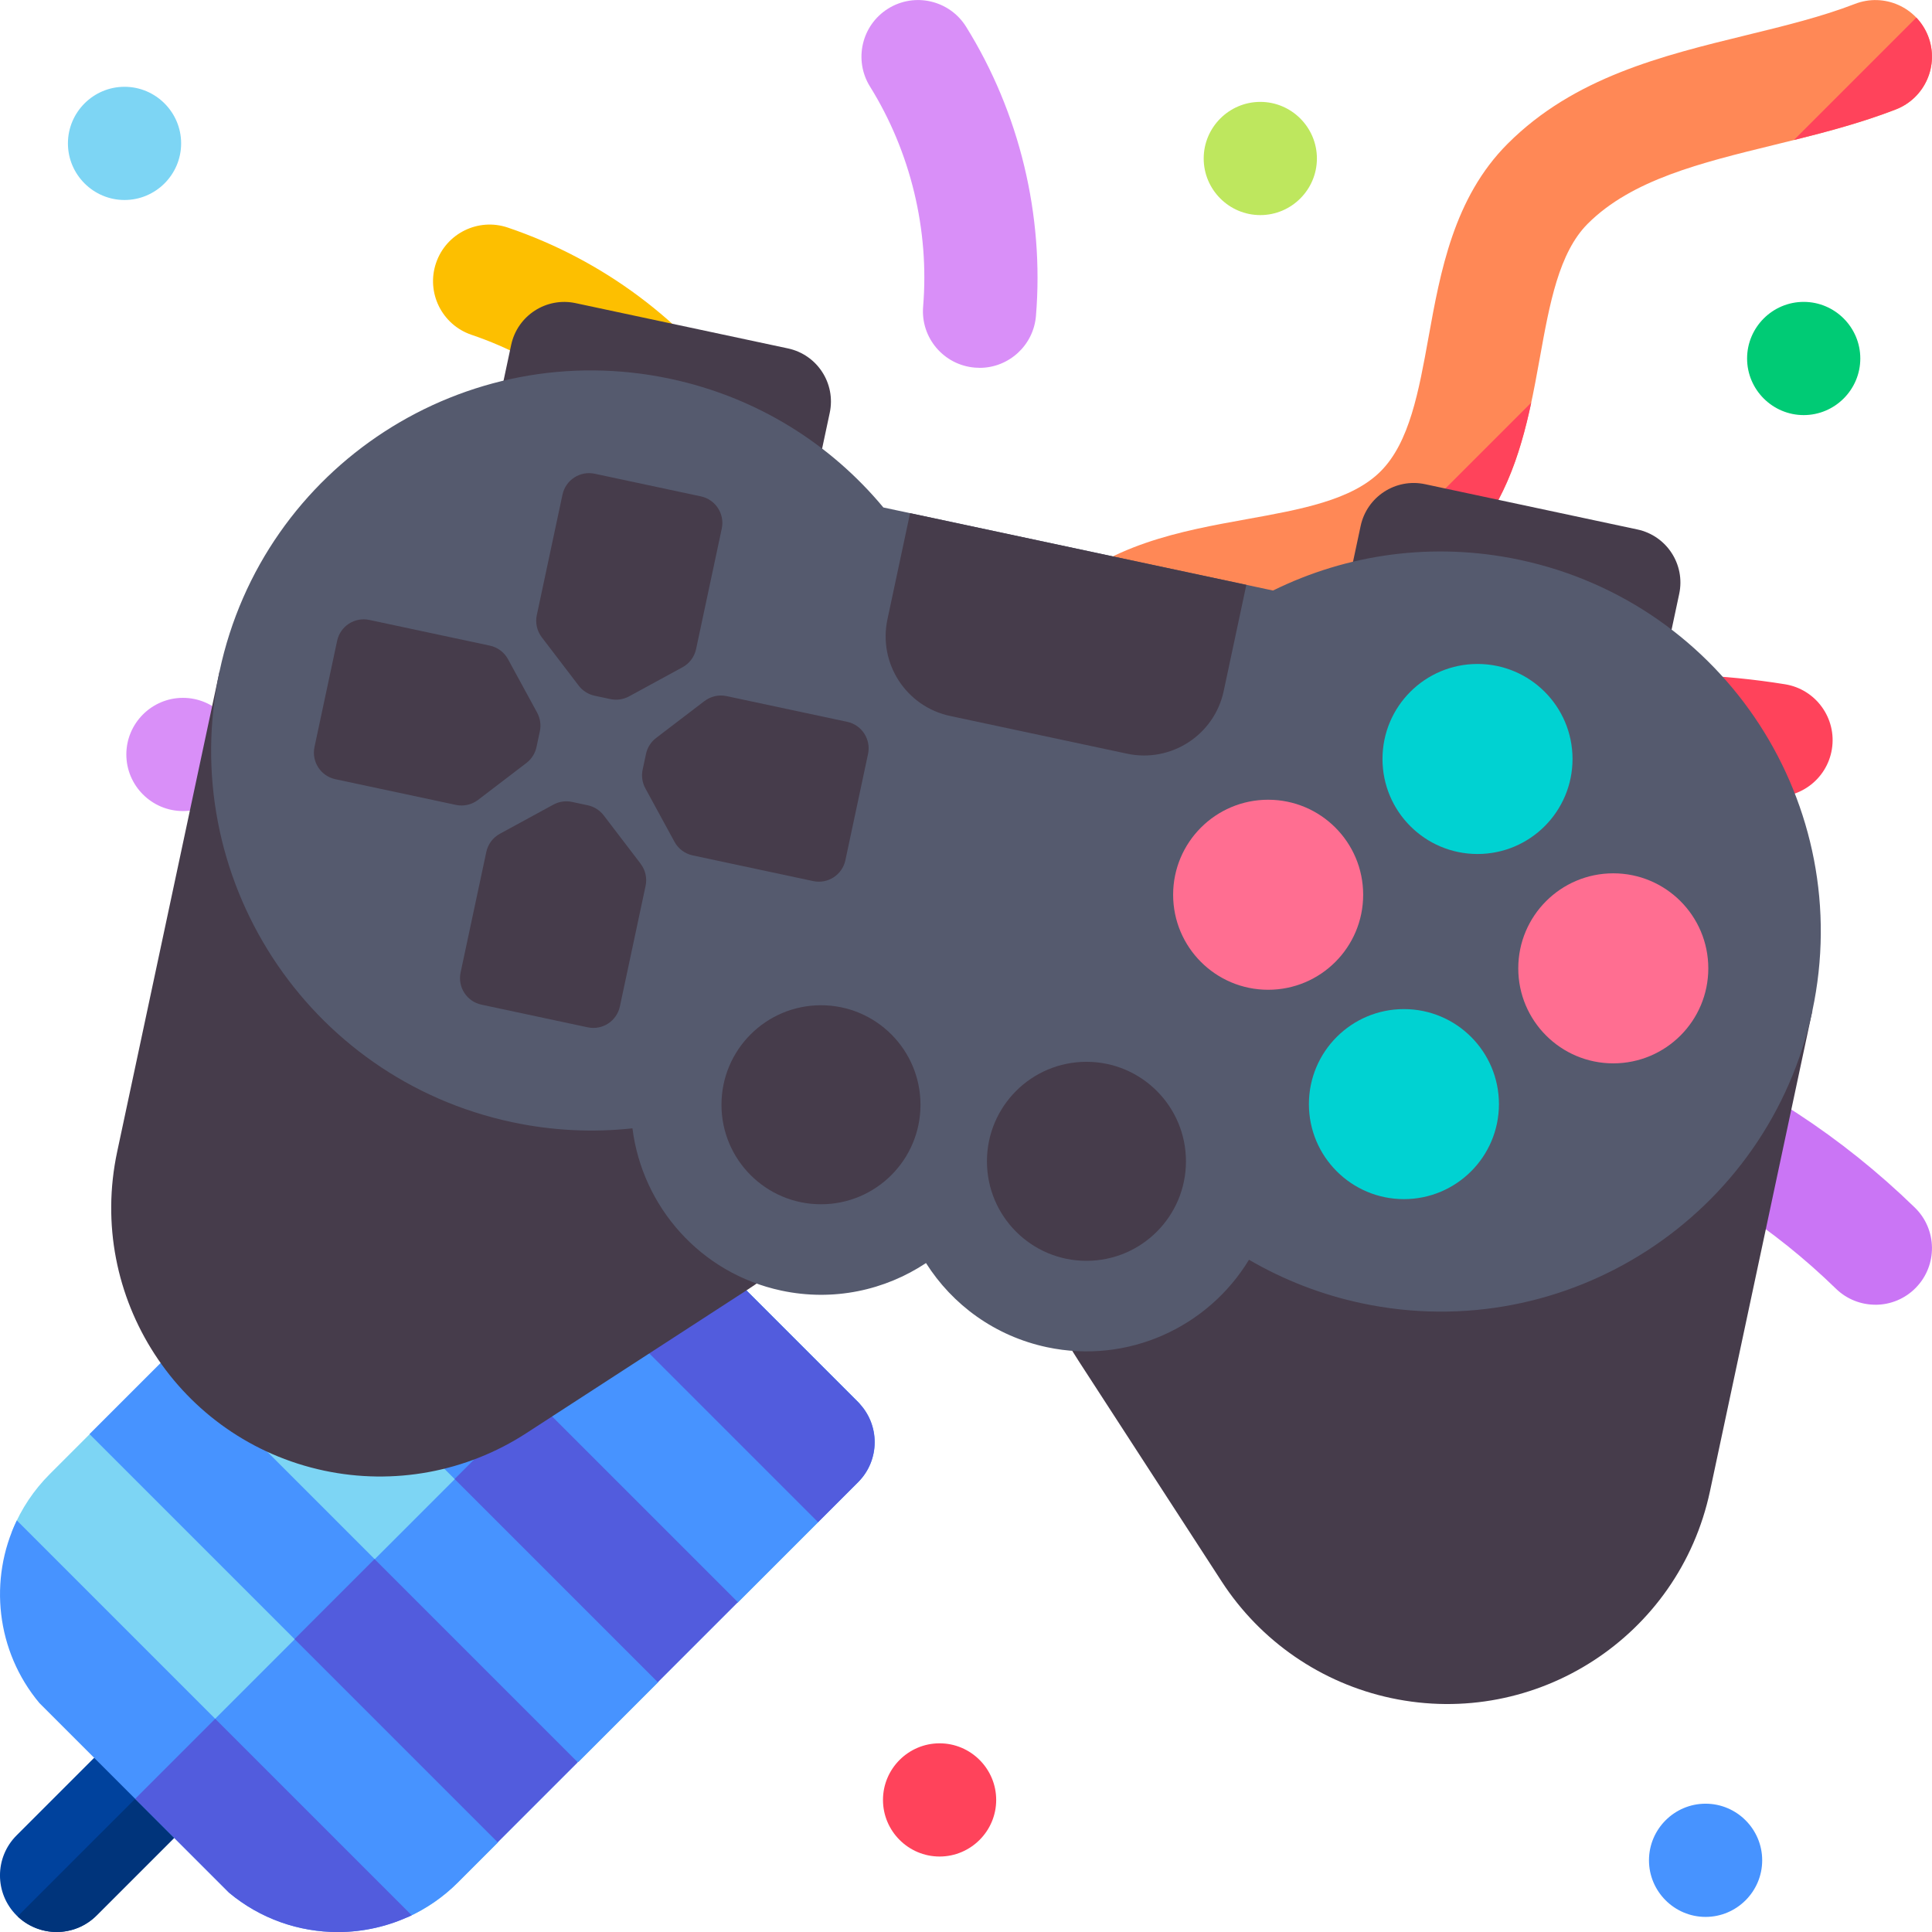 <?xml version="1.0" encoding="UTF-8"?>
<svg id="Layer_1" xmlns="http://www.w3.org/2000/svg" viewBox="0 0 511.98 512">
  <defs>
    <style>
      .cls-1, .cls-2, .cls-3, .cls-4, .cls-5, .cls-6, .cls-7 {
        fill-rule: evenodd;
      }

      .cls-1, .cls-8 {
        fill: #4793ff;
      }

      .cls-9 {
        fill: #00d2d2;
      }

      .cls-2, .cls-10 {
        fill: #ff8856;
      }

      .cls-3, .cls-11 {
        fill: #7dd5f4;
      }

      .cls-12 {
        fill: #fdbf00;
      }

      .cls-13 {
        fill: #00429d;
      }

      .cls-14 {
        fill: #525cdd;
      }

      .cls-15 {
        fill: #ff6e91;
      }

      .cls-16, .cls-6 {
        fill: #ff435b;
      }

      .cls-4 {
        fill: #00cb75;
      }

      .cls-5, .cls-17 {
        fill: #d98ff8;
      }

      .cls-18 {
        fill: #555a6e;
      }

      .cls-19 {
        fill: #463c4b;
      }

      .cls-20 {
        fill: #00347b;
      }

      .cls-21 {
        fill: #ca75f5;
      }

      .cls-7 {
        fill: #bee75e;
      }
    </style>
  </defs>
  <g>
    <path class="cls-13" d="M15,511.98c-3.98,0-7.8-1.58-10.61-4.39-5.86-5.86-5.86-15.35,0-21.21l27.27-27.27c5.86-5.86,15.35-5.86,21.21,0,5.86,5.86,5.86,15.35,0,21.21l-27.27,27.27c-2.81,2.82-6.63,4.4-10.61,4.39Z"/>
    <path class="cls-20" d="M4.66,507.83c2.78,2.66,6.49,4.15,10.34,4.15,3.84,0,7.68-1.46,10.61-4.39l27.27-27.27c5.77-5.77,5.84-15.07.24-20.94l-48.45,48.46Z"/>
    <path class="cls-11" d="M3.39,405.3c2.26-5.48,5.58-10.45,9.77-14.64l10.67-10.67,20.28-.66,1.02-20.64,21.11-21.11,15.91-2.17,5.11-18.85,21.62-21.62s25.7-16.21,31.56-10.35l86.97,86.97c5.86,5.86-10.6,31.82-10.6,31.82l-21.28,21.28-18.78,2.15-2.41,19.04-21.06,21.06-16.85.22-4.54,21.17-10.55,10.55c-3.84,3.85-8.36,6.97-13.32,9.2-5.86,2.63-111.34-86.45-104.63-102.75Z"/>
    <path class="cls-8" d="M184.16,328.33L49.8,462.69c26.61,24.41,55.24,46.7,58.22,45.36,4.96-2.23,9.47-5.35,13.32-9.2l10.55-10.55,4.54-21.17,16.85-.22,21.06-21.06,2.41-19.04,18.78-2.15,21.28-21.28s16.46-25.96,10.6-31.82l-43.24-43.24Z"/>
    <path class="cls-8" d="M66.14,337.61l21.21-21.21,108.17,108.17-21.21,21.21-108.17-108.17ZM140.43,284.6c-5.86-5.86-15.35-5.86-21.21,0l-10.6,10.6,108.18,108.18,10.6-10.6c5.86-5.86,5.86-15.35,0-21.21l-86.97-86.97ZM4.46,402.91c-7.52,15.6-5.52,34.66,5.99,48.41l50.22,50.22c8.32,6.96,18.58,10.45,28.84,10.45,6.77,0,13.46-1.52,19.57-4.46L4.46,402.91ZM23.72,380.03l21.21-21.21,108.17,108.17-21.21,21.21-108.17-108.17Z"/>
    <path class="cls-21" d="M496.98,345.75c-3.77,0-7.54-1.41-10.46-4.25-33.04-32.14-76.62-49.83-122.71-49.83-37.73,0-75.16,12.44-105.38,35.04-6.63,4.96-16.03,3.6-20.99-3.03-4.96-6.63-3.6-16.03,3.03-20.99,35.37-26.45,79.18-41.01,123.34-41.01,53.95,0,104.95,20.72,143.62,58.33,5.94,5.78,6.07,15.27.3,21.21-2.82,2.91-6.7,4.55-10.75,4.54h0Z"/>
    <path class="cls-12" d="M183.22,259.66c-3.2,0-6.31-1.02-8.88-2.92-6.67-4.91-8.1-14.3-3.18-20.97,12.17-16.52,18.6-36.1,18.6-56.62,0-40.94-26.05-77.28-64.82-90.43-7.84-2.66-12.05-11.18-9.39-19.02,2.66-7.85,11.18-12.05,19.02-9.39,50.95,17.28,85.18,65.04,85.18,118.84,0,26.96-8.45,52.69-24.44,74.41-2.83,3.85-7.32,6.11-12.09,6.11h0Z"/>
    <path class="cls-10" d="M289.66,184.17c-3.98,0-7.8-1.58-10.61-4.39-5.86-5.86-5.86-15.35,0-21.21,14.3-14.3,33.98-17.85,51.35-20.99,14.31-2.58,27.82-5.02,35.47-12.68,7.65-7.65,10.1-21.17,12.68-35.47,3.14-17.37,6.69-37.06,20.99-51.35,17.6-17.6,40.87-23.29,63.37-28.79,10.23-2.5,19.9-4.87,28.64-8.25,7.73-3,16.41.84,19.41,8.56,2.99,7.72-.84,16.41-8.56,19.41-10.56,4.09-21.64,6.8-32.36,9.42-19.35,4.73-37.62,9.2-49.29,20.86-7.65,7.66-10.1,21.17-12.68,35.47-3.14,17.37-6.69,37.06-20.99,51.35-14.3,14.3-33.98,17.85-51.35,20.99-14.31,2.58-27.82,5.02-35.47,12.68-2.81,2.82-6.63,4.4-10.61,4.39h0Z"/>
    <g>
      <path class="cls-7" d="M333.98,57c8.26,0,15-6.74,15-15s-6.74-15-15-15-15,6.74-15,15,6.74,15,15,15Z"/>
      <path class="cls-5" d="M48.48,214.93c8.26,0,15-6.74,15-15s-6.74-15-15-15-15,6.74-15,15,6.74,15,15,15Z"/>
      <path class="cls-3" d="M33,53c8.26,0,15-6.74,15-15s-6.74-15-15-15-15,6.74-15,15,6.74,15,15,15Z"/>
      <path class="cls-2" d="M364.98,370.99c8.26,0,15-6.74,15-15s-6.74-15-15-15-15,6.74-15,15,6.74,15,15,15Z"/>
      <path class="cls-1" d="M451.98,507.98c8.26,0,15-6.74,15-15s-6.74-15-15-15-15,6.74-15,15,6.74,15,15,15Z"/>
      <path class="cls-6" d="M248.99,491.98c8.26,0,15-6.74,15-15s-6.74-15-15-15-15,6.74-15,15,6.74,15,15,15h0Z"/>
    </g>
    <path class="cls-17" d="M259.59,97.47c-.41,0-.83-.02-1.25-.05-8.26-.68-14.4-7.93-13.71-16.18,1.68-20.3-3.32-41.01-14.08-58.3-4.37-7.03-2.22-16.28,4.81-20.66,7.03-4.38,16.28-2.22,20.66,4.81,14.14,22.73,20.71,49.94,18.51,76.62-.65,7.84-7.21,13.77-14.93,13.77Z"/>
    <path class="cls-16" d="M379.83,218.5c-6.28,0-12.13-3.97-14.23-10.26-2.62-7.86,1.63-16.35,9.49-18.97,31.4-10.47,65.26-13.21,97.94-7.94,8.18,1.32,13.74,9.02,12.42,17.2s-9.02,13.74-17.2,12.42c-27.92-4.5-56.86-2.16-83.68,6.79-1.53.51-3.13.77-4.74.77h0Z"/>
    <path class="cls-3" d="M267.22,260.42c8.26,0,15-6.74,15-15s-6.74-15-15-15-15,6.74-15,15,6.74,15,15,15Z"/>
    <path class="cls-4" d="M477.98,110c8.26,0,15-6.74,15-15s-6.74-15-15-15-15,6.74-15,15,6.74,15,15,15Z"/>
    <path class="cls-16" d="M347.69,164.8c13.98-2.98,28.31-7.61,39.4-18.7,11.09-11.09,15.71-25.42,18.69-39.4l-58.09,58.09ZM507.83,4.66l-32.44,32.44c9.02-2.24,18.19-4.69,27-8.11,7.72-2.99,11.56-11.68,8.56-19.41-.71-1.83-1.77-3.5-3.13-4.92h0Z"/>
    <path class="cls-1" d="M277.74,234.75l-21.19,21.19c2.72,2.76,6.5,4.48,10.67,4.48,8.26,0,15-6.74,15-15,0-4.17-1.72-7.94-4.48-10.67h0Z"/>
    <path class="cls-14" d="M184.16,328.33l-21.21,21.21,53.84,53.84,10.6-10.6c5.86-5.86,5.86-15.35,0-21.21l-43.24-43.24ZM120.47,391.94l21.21-21.21,53.84,53.84-21.21,21.21-53.84-53.84ZM78.04,434.36l21.21-21.21,53.84,53.84-21.21,21.21-53.84-53.84ZM35.81,476.68l24.87,24.87c8.32,6.96,18.58,10.45,28.84,10.45,6.77,0,13.46-1.52,19.57-4.46l-52.06-52.06-21.21,21.21Z"/>
  </g>
  <g>
    <path class="cls-19" d="M216.88,123.46l-84.42-17.99,3-14.07c1.66-7.77,9.3-12.73,17.07-11.07l56.28,12c7.77,1.66,12.73,9.3,11.07,17.07l-3,14.07ZM441.99,171.44l-84.42-17.99,3-14.07c1.66-7.77,9.3-12.73,17.07-11.07l56.28,12c7.77,1.66,12.73,9.3,11.07,17.07l-3,14.07ZM58.19,177.88l-27.14,127.34c-8.2,38.46,16.34,76.29,54.8,84.49,18.47,3.94,37.75.38,53.59-9.9l58.49-37.94c23.21-15.05,39.48-38.71,45.25-65.76l11.99-56.24-196.98-41.98ZM480.28,267.85l-27.14,127.34c-8.2,38.46-46.02,63-84.49,54.8-18.47-3.94-34.62-15.05-44.9-30.89l-37.94-58.49c-15.05-23.21-20.27-51.44-14.5-78.5l11.99-56.24,196.98,41.98Z"/>
    <path class="cls-18" d="M402.78,148.37c-23-4.9-45.85-1.53-65.43,8.12l-103.26-22.01c-13.95-16.79-33.43-29.19-56.43-34.09-54.39-11.59-107.89,23.1-119.48,77.5s23.1,107.89,77.5,119.48c10.49,2.24,21.26,2.8,31.92,1.64,2.59,20.68,17.93,38.41,39.46,43,13.78,2.94,27.44-.08,38.33-7.3,6.99,11.03,18.24,19.35,32.02,22.29,21.53,4.59,42.77-5.34,53.57-23.17,9.26,5.4,19.33,9.29,29.82,11.52,54.39,11.59,107.89-23.1,119.48-77.5s-23.1-107.89-77.5-119.48Z"/>
    <path class="cls-19" d="M298.68,199.73l-46.9-10c-11.66-2.48-19.09-13.95-16.61-25.6l6-28.14,89.11,18.99-6,28.14c-2.48,11.66-13.95,19.09-25.6,16.61Z"/>
    <circle class="cls-15" cx="427.52" cy="256.61" r="25.18"/>
    <circle class="cls-15" cx="336.06" cy="237.11" r="25.18"/>
    <circle class="cls-9" cx="391.54" cy="201.13" r="25.18"/>
    <circle class="cls-9" cx="372.04" cy="292.59" r="25.18"/>
    <circle class="cls-19" cx="287.91" cy="307.75" r="26.37"/>
    <circle class="cls-19" cx="217.56" cy="292.76" r="26.37"/>
    <path class="cls-19" d="M180.87,176.82l-14.17,7.72c-1.51.82-3.26,1.08-4.94.72l-4.18-.89c-1.68-.36-3.18-1.3-4.22-2.67l-9.79-12.82c-1.27-1.67-1.76-3.81-1.32-5.86l6.81-31.94c.83-3.89,4.65-6.36,8.53-5.54l28.14,6c3.89.83,6.36,4.65,5.54,8.53l-6.81,31.94c-.44,2.05-1.75,3.81-3.6,4.82ZM169.77,228.89l-9.79-12.82c-1.04-1.36-2.54-2.31-4.22-2.67l-4.18-.89c-1.68-.36-3.43-.1-4.94.72l-14.17,7.72c-1.84,1-3.16,2.76-3.6,4.82l-6.81,31.94c-.83,3.89,1.65,7.71,5.54,8.53l28.14,6c3.89.83,7.71-1.65,8.53-5.54l6.81-31.94c.44-2.05-.04-4.2-1.32-5.86ZM134.62,174.68l7.72,14.17c.82,1.51,1.08,3.26.72,4.94l-.89,4.18c-.36,1.68-1.3,3.17-2.67,4.22l-12.82,9.79c-1.67,1.27-3.81,1.76-5.86,1.32l-31.94-6.81c-3.89-.83-6.36-4.65-5.54-8.53l6-28.14c.83-3.89,4.65-6.36,8.53-5.54l31.94,6.81c2.05.44,3.81,1.75,4.82,3.6ZM186.68,185.78l-12.82,9.79c-1.36,1.04-2.31,2.54-2.67,4.22l-.89,4.18c-.36,1.68-.1,3.43.72,4.94l7.72,14.17c1,1.84,2.76,3.16,4.82,3.6l31.94,6.81c3.89.83,7.71-1.65,8.53-5.54l6-28.14c.83-3.89-1.65-7.71-5.54-8.53l-31.94-6.81c-2.05-.44-4.2.04-5.86,1.32h0Z"/>
  </g>
</svg>